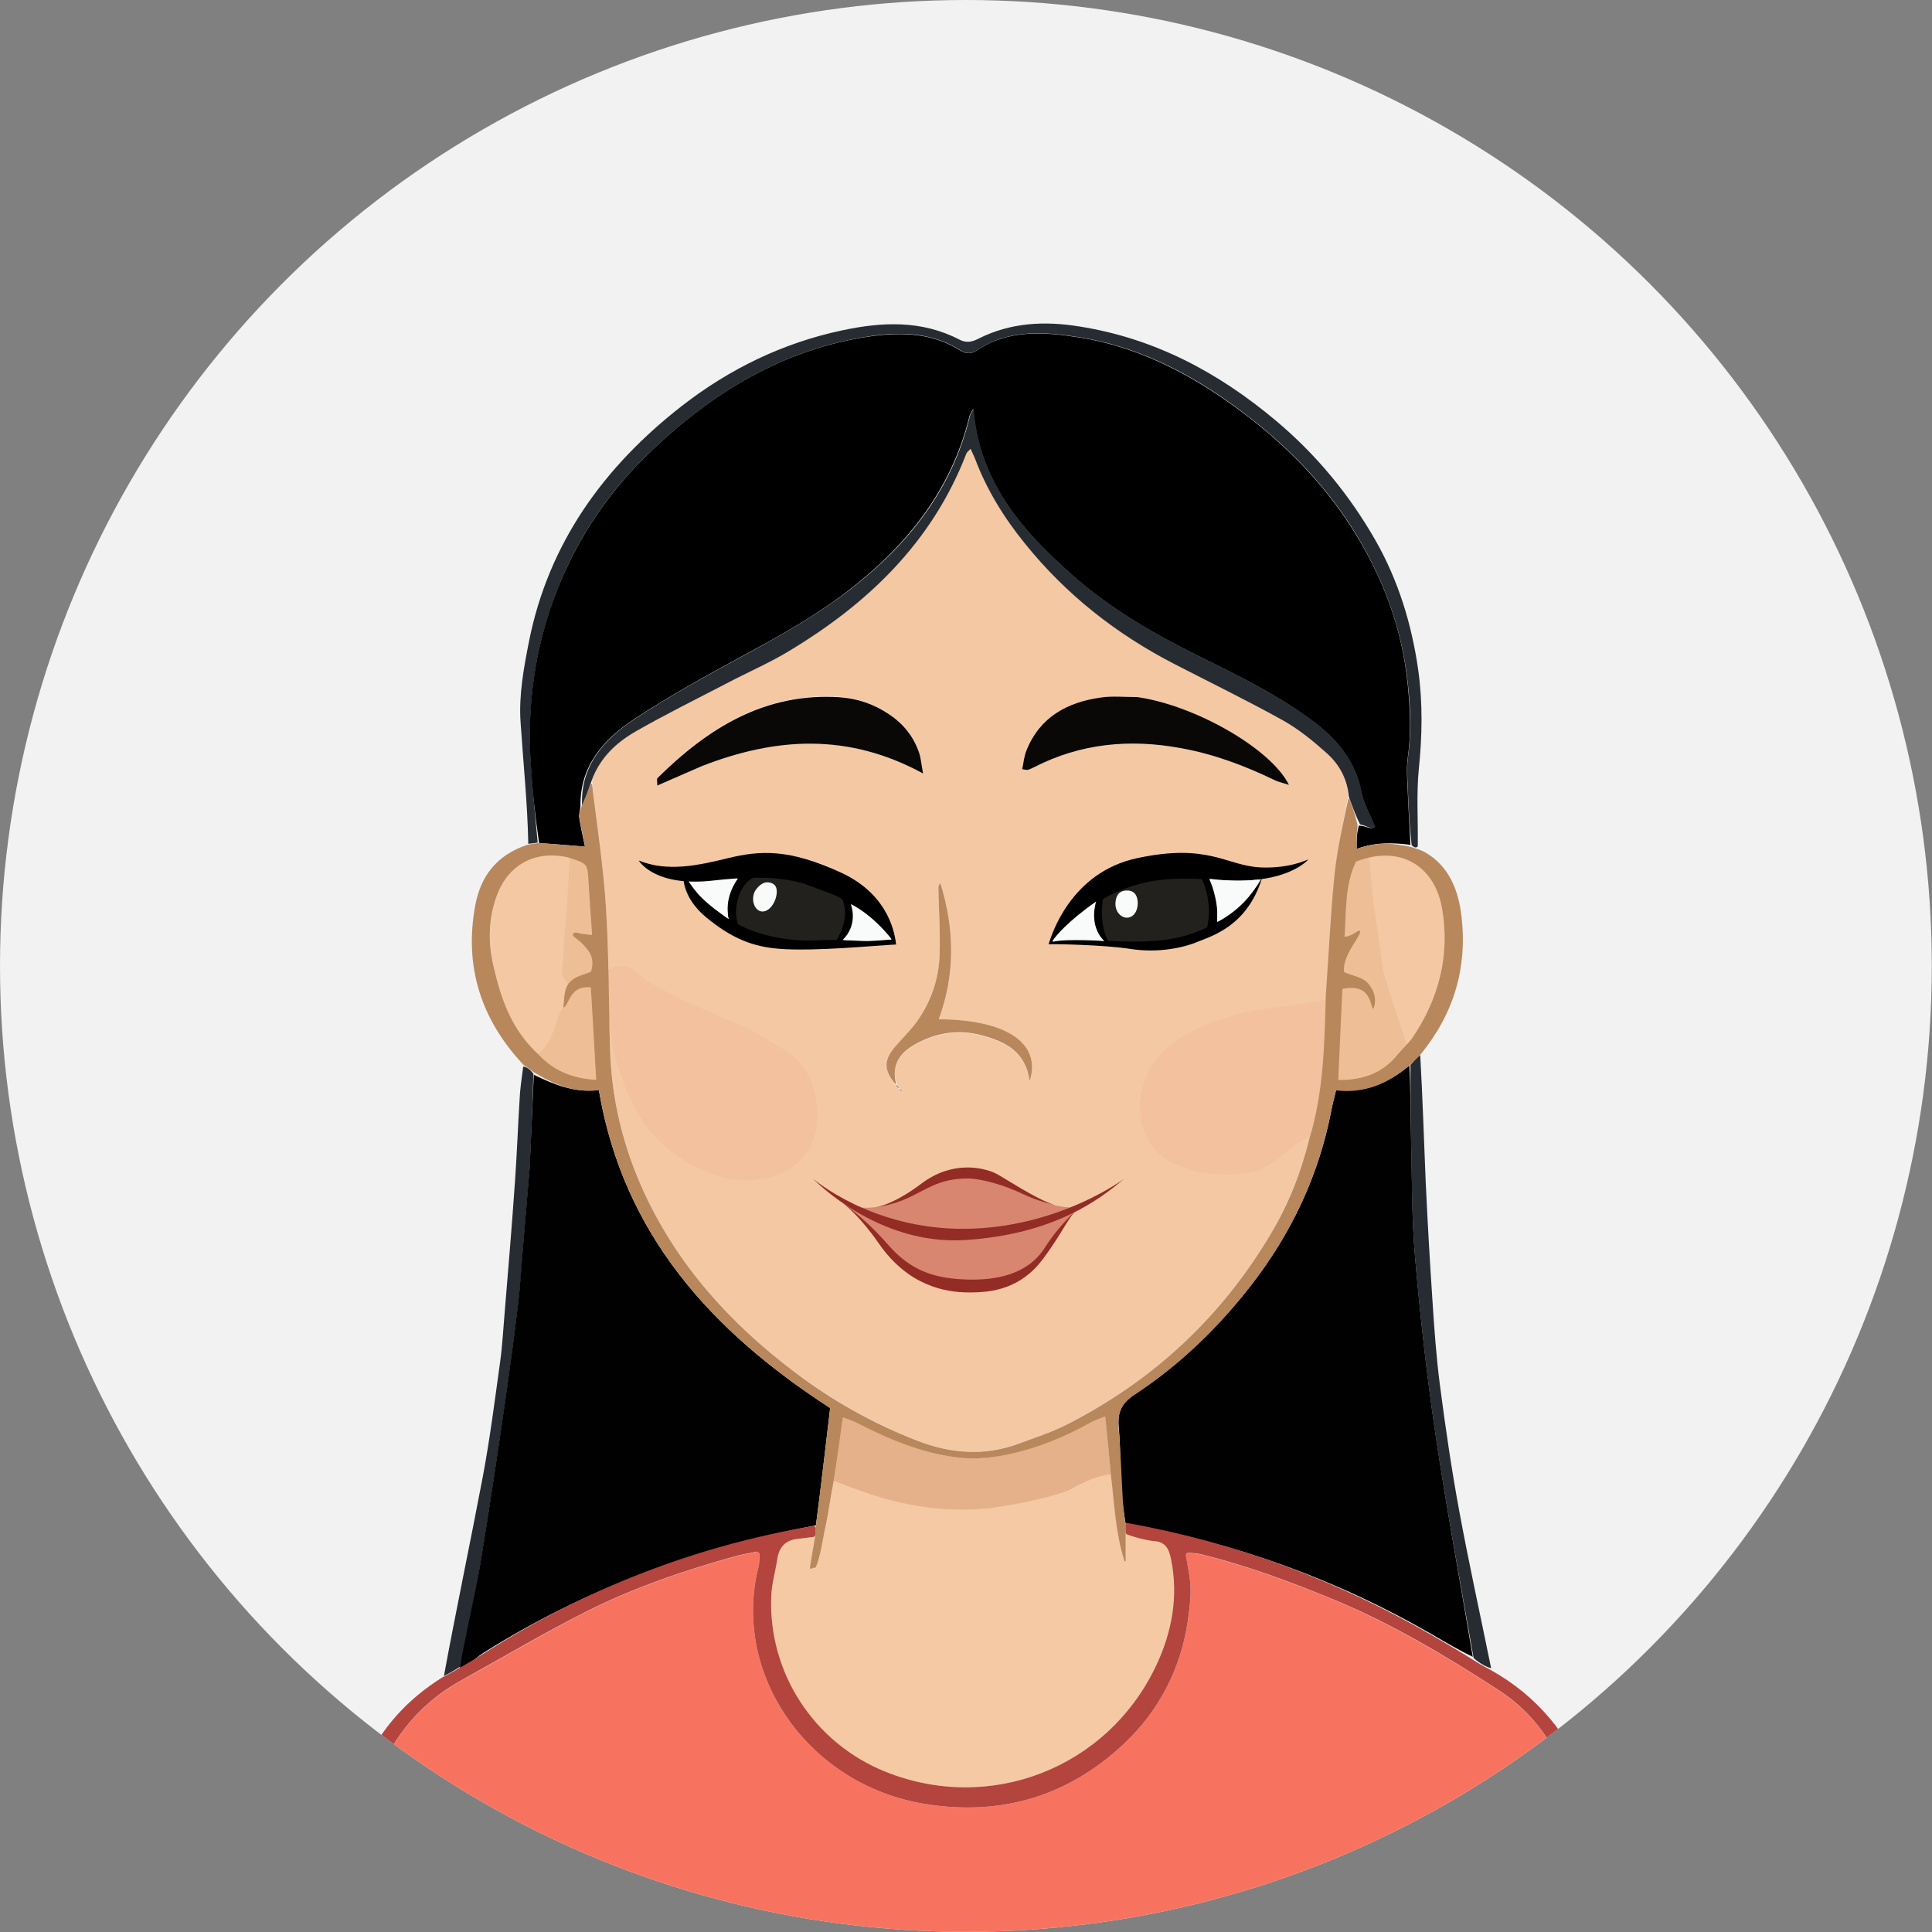 <?xml version="1.0" encoding="utf-8"?>
<!-- Generator: Adobe Illustrator 27.9.1, SVG Export Plug-In . SVG Version: 6.00 Build 0)  -->
<svg version="1.1" id="Layer_1" xmlns="http://www.w3.org/2000/svg" xmlns:xlink="http://www.w3.org/1999/xlink" x="0px" y="0px"
	 viewBox="0 0 947.9 947.9" style="enable-background:new 0 0 947.9 947.9;" xml:space="preserve">
<rect x="0" y="0" width="947.9" height="947.9" fill="#808080" stroke="none"/>
<style type="text/css">
	.st0{fill:#F2F2F2;enable-background:new    ;}
	.st1{clip-path:url(#SVGID_00000121245714670341907010000014296392016569586590_);}
	.st2{fill:#F4C8A3;}
	.st3{fill:#F3C19E;}
	.st4{fill:#EEBE97;}
	.st5{fill:#272C32;}
	.st6{fill:#010101;}
	.st7{fill:#E5B18A;}
	.st8{fill:#0A0806;}
	.st9{fill:#B8875C;}
	.st10{fill:#B3453E;}
	.st11{fill:#D88670;}
	.st12{fill:#922C25;}
	.st13{fill:#22211E;}
	.st14{fill:#F9FBFB;}
	.st15{fill:#F5C9A3;}
	.st16{fill:#F77360;}
</style>
<ellipse id="Ellipse_891_00000029727208391457277560000009775646904139025281_" class="st0" cx="473.9" cy="473.9" rx="473.9" ry="473.9"/>
<g>
	<g>
		<defs>
			<circle id="SVGID_1_" cx="473.9" cy="473.9" r="473.9"/>
		</defs>
		<clipPath id="SVGID_00000103243265705517025970000009528269718885694354_">
			<use xlink:href="#SVGID_1_"  style="overflow:visible;"/>
		</clipPath>
		<g style="clip-path:url(#SVGID_00000103243265705517025970000009528269718885694354_);">
			<path class="st2" d="M654.5,511.3c0.6-4.6,4.7-27.9,1.2-33c-1.2-8.6,0-22.1,0.9-29.8c1.8-15.5,4.8-26.6,8.9-27.5
				c24.6-8.6,38.4,3,42.1,24.6c4,23-1.5,44.4-14.6,63.7c-0.5,0.8-3,8.2-9.7,12.8c-10,6.8-25.5,11.4-26.7,10.7
				C651,529.9,654.5,511.3,654.5,511.3z"/>
			<path class="st3" d="M642.5,558.4c-2,1.1-3.7,3.2-5.2,4.1c-7.6,4.5-6,10.3-13.7,14.7c-2,1.2-14.2,2-16.3,1.8
				c-9.1-1-18.6-1.7-27.5-4.1c-16.1-4.4-23.9-23.5-19.6-40.6c3.2-12.7,10-24.7,22.7-29.3c10.4-3.7,20.5-8.3,30.9-11.7
				c5.9-1.9,12.5,0.7,18.6-0.5c5.5-1,13.1-4.6,19.3-5.9C651.9,509.8,649.5,535.3,642.5,558.4z"/>
			<polygon class="st4" points="663.4,419.8 656.7,443.5 656.7,474.9 654.5,511.3 653.2,531.4 664,532.1 682.8,522.7 690.9,515 
				678.9,477.8 673.7,441.6 671.7,419.8 			"/>
			<path class="st5" d="M695.6,415.3c-0.9,0.8-1.7,0.6-3-0.6c-1-9.4-1.5-17.7-1.8-26.1c-0.2-5.7-0.8-11.4,0-17
				c1.7-11.9,1.3-23.7,0-35.6c-2.9-28.3-12.6-53.8-27.8-77.6c-13.4-20.9-30.4-38.4-49.8-53.5c-24.8-19.3-52.1-34.4-83.4-39.4
				c-16.9-2.7-34.7-4.2-50.4,6.3c-2.9,1.9-5.4,1.9-8.3,0c-14.9-9.4-31.5-9.1-47.7-6.3c-42.5,7.2-77.2,29.5-107.3,59.1
				c-19.7,19.4-34.6,42.6-44.2,68.8c-9.5,25.9-13.1,52.6-11.5,80c0.8,13.4,2.2,26.7,3.4,40c-1.3,0.2-2.6,0.4-4.6,0.6
				c-0.4-20.1-2.5-39.9-3.8-59.8c-0.9-13.1,1.6-26.7,4.2-39.8c9.7-48.2,36.8-85.5,74.9-115.2c23.4-18.2,49.5-30.9,78.6-37.1
				c19.7-4.2,39-5.1,57.6,4.5c3.2,1.7,6,1.3,9.3-0.4c15.8-8,32.6-8.8,49.7-6c36.7,5.8,68.1,22.5,96.3,46.2
				c19.9,16.7,36.1,36.4,48.9,58.8c11.2,19.7,17.7,41,20.9,63.3c2.3,16.3,2,32.6,0.3,49C694.9,389.8,695.8,402.1,695.6,415.3z"/>
			<path class="st5" d="M692,522.5c1.4-1.6,2.8-3.2,4.8-4.9c1.2,20.7,1.8,41.5,2.7,62.4c0.9,19.3,2,38.6,3.3,58
				c0.9,14,1.9,27.9,3.7,41.8c2.7,20.7,5.7,41.3,9.5,61.8c4.7,25.5,10.3,50.8,15.6,76.9c-2.7-0.8-5.5-2.3-8.6-5
				c-6.6-37.6-13.4-73.9-18.8-110.3c-4.2-28.5-7.4-57.2-9.9-85.9c-1.7-19.5-1.6-39.3-2-58.9C692,546.4,692.1,534.4,692,522.5z"/>
			<path class="st5" d="M256.7,523.3c1.7,0.2,3.2,1.2,5,3.5c-0.4,15.9-1.1,30.5-1.7,45.1c0,0.9-0.2,1.8-0.2,2.7
				c-1.1,12.7-2.1,25.5-3.2,38.2c-0.7,8.9-1.2,17.8-2.3,26.7c-2,16.5-4.2,33.1-6.6,49.5c-3.8,26.2-7.7,52.4-12,78.5
				c-2.8,16.7-6.3,33.3-9.5,50c-2.6,1.6-5.2,3.2-8.4,4.8c6-32.6,12.9-65.2,19.1-97.9c3.5-18.7,5.9-37.6,8.5-56.4
				c1.1-7.9,1.5-16,2.2-24c1.8-21.6,3.6-43.2,5.1-64.8c0.9-13,1.4-26.1,2.2-39.2C255.1,534.7,255.9,529.4,256.7,523.3z"/>
			<path class="st6" d="M691.5,522.7c0.6,11.7,0.5,23.6,0.8,35.5c0.5,19.6,0.3,39.4,2,58.9c2.5,28.7,5.7,57.4,9.9,85.9
				c5.4,36.5,12.2,72.8,18.4,109.9c-6.7-3.2-13.3-7.1-20-11c-46.5-26.9-96.8-45.1-150.4-54.5c-0.6-4.3-1.1-7-1.5-10.6
				c-1.4-12.2-0.7-24.5-1.8-36.7c-0.7-7.4,1.5-11.8,7.9-16.1c22.1-14.6,41-32.8,57.2-53.7c19.7-25.4,33.1-53.8,39.2-85.5
				c0.6-3.2,1.5-6.3,2.4-10.2C669.2,536.4,680.8,531.7,691.5,522.7z"/>
			<path class="st2" d="M661.5,390.3c-2.3,12.8-5.3,25.6-6.6,38.5c-2,19.5-2.3,41.1-4.4,61.6c-6.3,2.1-26.4,3.6-36.3,5.6
				c-12.3,2.5-28.2,8.1-37.2,14.6c-8.2,5.9-13.9,13.1-16.6,23.5c-2.3,8.9-1.1,17.7,2.8,24.8c3.6,6.5,9.5,11.5,17.2,13.6
				c13.3,5.6,31.3,4.4,38.2,1.2c7.8-3.6,14.4-10.7,18.5-13.1c1.5-0.9,3.8-2.2,5.5-2.7c-3.9,16.3-10.5,32.7-19,47.2
				c-24.4,41.2-58.1,72.4-100.7,94c-7.4,3.8-15.4,6.4-23.3,9.2c-16.8,6.1-33.3,4.8-49.7-1.6c-21.6-8.4-41.5-19.6-60-33.6
				c-31.4-23.8-57.4-52.2-74-88.4c-10.2-22.2-15.9-45.6-16.6-70.1c-0.7-23.3-0.5-46.6-2-69.8c-1.3-20.2-4.4-40.3-6.8-61.8
				c4-11.9,12-19.2,21.4-24.6c14.5-8.3,29.5-15.7,44.3-23.4c10.1-5.2,20.5-9.7,30.2-15.6c39.1-23.4,70.8-53.7,87.6-97.2
				c0.3-0.8,1.1-1.3,2.1-2.4c0.9,1.9,1.6,3.4,2.2,4.9c5.7,15.2,14.2,28.9,24.4,41.5c20.2,25,44.9,44.5,73.4,59.2
				c17.8,9.2,35.8,17.9,53.2,27.6c7.7,4.3,14.8,10.1,21.4,16C656.9,374.7,660.9,381.8,661.5,390.3 M440.9,533.1
				c-0.5-0.3-1-0.7-1.3-2.5c-2.2-8.8,2.4-14.1,9.5-18.1c10.4-5.8,21.4-7.4,32.8-4.3c11.3,3.1,21.4,8,23.3,22.5
				c5.9-18.6-11.3-30.2-44.6-30.4c8.2-22.3,7.7-44.5,0.8-66.7c-0.8,0.7-1,1.5-1,2.2c0.2,11,1,22,0.6,33
				c-0.4,11.8-4.1,22.9-11.1,32.6c-3.1,4.3-7,8.1-10.5,12.1c-5.9,6.8-5.9,11.7,0.4,19.6c0.4,0.5,0.9,0.8,1.8,1.7
				c0.4,0.5,0.9,0.8,1.6,1.3l0.4,0c0,0-0.7-0.2-1-1.1C442.1,534.6,441.6,534.3,440.9,533.1 M345,375.6
				c35.7-13.9,71.2-16.1,107.9,3.7c-0.9-4.7-1.1-7.6-2-10.3c-2.6-7.9-7.7-14.1-14.6-18.7c-7.3-4.9-15.5-7.8-24.3-8.4
				c-36.7-2.4-64.6,15.1-89.4,39.6c-0.5,0.5-0.1,2-0.1,3.7C330.1,382,336.9,379.1,345,375.6 M557.2,341.9c-5.7,0.1-11.4-0.5-17,0.3
				c-16.6,2.4-30.1,9.5-36.7,26c-1.1,2.8-1.4,6-2.1,9.2c1.7,0.2,2.3,0.5,2.8,0.3c1.1-0.4,2.2-0.9,3.3-1.4
				c22.7-11.7,46.6-13.8,71.4-9.3c16.3,2.9,31.6,8.6,46.4,15.8c1.9,0.9,4,1.4,7,2.3C623.7,367.4,586.5,346.1,557.2,341.9
				 M414.2,458.8c4.2-0.6,19.6,6.1,23.4,2.6c-3-13.8-8.2-22.3-19.5-29.7c-18.1-12-37.8-15.3-59-10.1c-11.9,2.9-23.7,5.9-36.2,4.5
				c-0.2,0-0.4,0.8-1.1,2.1c4.7,1.6,9.4,0.5,14.5,2.3c1.2,10.3,7.9,16,16.1,21c6.3,3.8,13.1,8,20.1,10.3c11.3,3.7,16.9,3.2,28.6,2.2
				c6.2-0.5,6.1-1.6,13.9-1.7L414.2,458.8z M604.6,423.7c-5-1-9.9-2-14.9-3.1c-20.2-4.2-37,1.4-53.6,12.9
				c-10.7,7.4-15.8,28.5-13.6,28.3c13.4-1.2,26.7,0.9,40.1,1.5c4.1,0.2,8.4,0,12.5-0.8c19.9-4.1,34.8-9.5,42.3-30.9
				c4.1-2.4,8.3-1.9,14.4-5.8C612.8,428.6,614.6,425,604.6,423.7"/>
			<path d="M264.5,413.6c-2-13.4-3.4-26.7-4.2-40.1c-1.6-27.4,2-54.2,11.5-80c9.7-26.2,24.5-49.3,44.2-68.8
				c30-29.6,64.8-52,107.3-59.1c16.3-2.7,32.8-3.1,47.7,6.3c2.9,1.8,5.4,1.9,8.3,0c15.7-10.5,33.5-9,50.4-6.3
				c31.3,5,58.6,20.2,83.4,39.4c19.4,15.1,36.4,32.6,49.8,53.5c15.3,23.8,25,49.3,27.8,77.6c1.2,12,1.7,23.7,0,35.6
				c-0.8,5.5-0.2,11.3,0,17c0.3,8.3,0.9,16.6,1.3,25.8c-8.6-1.1-17.1-1.4-26.4,2c0-4.2,0-7.6,1.1-11.4c3.5-0.1,5.8,2.3,7.8,0.5
				c-2.4-6-5.5-11.3-6.6-16.9c-2.9-14.7-11.3-25.3-22.8-34.1c-17.5-13.3-37.1-22.8-56.6-32.5c-22.3-11-43.8-23.4-62.4-39.9
				c-24.6-21.7-45.8-45.8-48.6-81.6c-0.8,1.5-1.5,2.4-1.8,3.4c-8.8,36.2-30.5,63.4-59.4,85.7c-15.7,12.1-32.7,21.7-50.1,31.1
				c-18.6,10.1-37.2,20.3-54.9,31.9c-15,9.9-26.9,23-26.5,43c-0.2,1.9-0.9,3.8-0.6,5.6c0.7,4.6,1.8,9.1,2.8,14.1
				C279.2,414.7,272.3,414.2,264.5,413.6z"/>
			<path class="st5" d="M285.6,395.4c-1-19.7,10.9-32.8,25.9-42.7c17.6-11.6,36.3-21.8,54.9-31.9c17.3-9.4,34.4-19.1,50.1-31.1
				c29-22.3,50.7-49.4,59.4-85.7c0.3-1,1-1.9,1.8-3.4c2.8,35.8,24,59.9,48.6,81.6c18.6,16.5,40.1,28.8,62.4,39.9
				c19.5,9.7,39.1,19.2,56.6,32.5c11.5,8.7,20,19.3,22.8,34.1c1.1,5.6,4.2,10.9,6.6,16.9c-2.1,1.7-4.4-0.7-7.4-1.1
				c-2.2-4.4-3.7-8.6-5.5-13.5c-0.8-9.1-4.9-16.2-11-21.6c-6.6-5.9-13.7-11.7-21.4-16c-17.5-9.7-35.5-18.5-53.2-27.6
				c-28.5-14.7-53.2-34.1-73.4-59.2c-10.2-12.6-18.7-26.3-24.4-41.5c-0.6-1.6-1.4-3-2.2-4.9c-1,1.1-1.8,1.6-2.1,2.4
				c-16.8,43.6-48.5,73.8-87.6,97.2c-9.7,5.8-20.2,10.3-30.2,15.6c-14.8,7.7-29.8,15.1-44.3,23.4c-9.4,5.4-17.4,12.6-21.6,23.9
				C288.9,387.1,287.5,391.1,285.6,395.4z"/>
			<path class="st7" d="M545,723.3c-6.6,1.6-12.7,3.4-18.5,6.9c-5,3-11,5.4-16.7,5.8c-8.3,0.6-16.5,5.1-24.6,6.3
				c-18.3,2.7-38.3,4.7-55.8-3.6c-6.6-3.1-13.3-6.6-21-8.9c0.8-10.6,3.5-23.2,5.1-34.5c2.8,0.7,4.5,1.5,6.3,2.4
				c16.5,8.5,33.5,15.8,52.1,17.5c6.9,0.7,14.2,0,21.1-1.4c14.6-3,28.5-8.5,41.6-15.7c2-1.1,4.2-1.9,7.7-3.4
				C543.3,704.6,544.2,713.6,545,723.3z"/>
			<path class="st2" d="M260,517.8c-12.7-11.3-14.3-28-17.9-43.9c-2.5-11.2-2.4-22.4,1.3-33.5c5.3-15.8,19.1-24.6,36.2-20.1
				c12.9-0.5,13.5,16.1,12.9,24.1c-0.6,7.6,3.9,21.2,3.7,28.8c-0.1,4.3-4.9,26.8-1.3,30.5c-0.7,4.2,2.9,22.2,1.3,27.5
				C293.7,539.8,260.7,527.8,260,517.8z"/>
			<path class="st4" d="M263.3,517.3c7.6-4.4,8.4-13.6,11.8-21.1c1.6-2.8,2.7-5.3,4-7.6c1.9-3.3,5.5-4.7,10.8-4.3
				c0.8,14.8,1.7,29.6,2.6,45.4C280.5,529.2,271,525.7,263.3,517.3z"/>
			<path class="st4" d="M279.1,482.8c-5.3-3.9-2.8-9.3-2.7-13.5c0.2-7.6,1-15.2,1.6-22.8c0.6-8,1-17.4,1.6-26.2
				c8.4,1.8,8.7,3.5,9.2,11.4c0.5,8.8,1.2,17.7,1.8,27.1c-2.5-0.3-4.2-0.1-6.5-0.4c8.2,7.8,8.1,11,5.9,18.4
				C286.5,478.3,279.1,482.8,279.1,482.8z"/>
			<path class="st3" d="M368.4,505.3c6.5,3.8,12.4,7.2,18.2,10.9c14.5,9.5,18,33.4,10.7,46.8c-5,9.1-14.5,14.6-25,15.4
				c-20.2,4.4-41.7-12-46.4-16.2c-12-10.7-18.1-24.4-22.9-39.5c-3.8-12-4.7-23.8-4.5-36.1c0.1-3.8-3.4-8.8,0-11
				c3.2-2.1,8.4-2.9,14,1.5C323,487.4,361.8,501.8,368.4,505.3z"/>
			<path class="st8" d="M344.3,375.9c-7.4,3.2-14.2,6.2-21.8,9.5c0-1.8-0.4-3.2,0.1-3.7c24.8-24.5,52.7-42,89.4-39.6
				c8.8,0.6,16.9,3.4,24.3,8.4c6.9,4.6,11.9,10.8,14.6,18.7c0.9,2.6,1.1,5.5,2,10.3C416.2,359.5,380.7,361.7,344.3,375.9z"/>
			<path class="st8" d="M558,342c28.5,4.1,65.7,25.4,74.4,43.1c-3-1-5.1-1.4-7-2.3c-14.8-7.2-30.1-12.9-46.4-15.8
				c-24.8-4.5-48.7-2.3-71.4,9.3c-1.1,0.5-2.1,1.1-3.3,1.4c-0.5,0.2-1.1-0.1-2.8-0.3c0.7-3.1,0.9-6.3,2.1-9.2
				c6.6-16.5,20.1-23.7,36.7-26C545.8,341.4,551.6,342,558,342z"/>
			<path class="st9" d="M439.4,532.1c-5.9-7.1-5.9-12,0-18.8c3.5-4,7.4-7.8,10.5-12.1c6.9-9.7,10.7-20.7,11.1-32.6
				c0.4-11-0.4-22-0.6-33c0-0.7,0.2-1.5,1-2.2c6.9,22.2,7.4,44.4-0.8,66.7c33.3,0.2,50.5,11.8,44.6,30.4
				c-1.9-14.5-11.9-19.4-23.3-22.5c-11.4-3.1-22.4-1.5-32.8,4.3c-7.1,4-11.7,9.3-9.6,18.9C439.4,532.1,439.4,532.1,439.4,532.1z"/>
			<path class="st10" d="M511.7,589c-0.8,0.2-2.1-0.1-3.8-0.9C508.7,587.9,510,588.2,511.7,589z"/>
			<path class="st9" d="M442.9,535.8l0.7,0.2c0,0-0.4,0-0.5-0.1S442.9,535.8,442.9,535.8z"/>
			<path class="st9" d="M441.1,534c0.5,0.3,1,0.6,1.6,1.4c0.1,0.4,0.2,0.4,0.2,0.3c-0.6-0.2-1.1-0.5-1.6-1.4
				C441.2,533.9,441.1,534,441.1,534z"/>
			<path class="st9" d="M439.4,532.1c0.5,0.3,1,0.6,1.6,1.4c0.1,0.4,0.2,0.4,0.2,0.4c-0.6-0.1-1.1-0.4-1.6-1.3
				C439.4,532.1,439.4,532.1,439.4,532.1z"/>
			<g>
				<path class="st11" d="M415,591.5c0,0,18.1,5,34.2-6.7c15.7-11.3,19.5-8.9,25.3-9.2c5.7-0.3,15,1.7,23.6,7
					c8.6,5.3,18.6,10.5,31.2,9.8c0,0-6.5,6.7-12.2,15.1c-4,5.9-6,12.3-13.4,17.8c-8.5,6.3-23.6,7.1-28.1,7
					c-6.2-0.2-24.1,1.4-35.7-13C435,613.4,420.5,595.3,415,591.5z"/>
				<path class="st12" d="M398.9,578.3c0,0,31.3,32.9,74.7,30.1c43.5-2.8,65.9-19.9,78-30.1c0,0-32.2,24.2-78.1,24.6
					S398.9,578.3,398.9,578.3z"/>
				<path class="st12" d="M428.5,592.5c0,0,8.5-0.4,23.6-11.8s30.3-8,36.6-4.9c4.3,2.2,20,12.8,28.8,15.4c0,0-7.3-1.4-16.1-5.6
					c-8.8-4.2-19.9-7.4-26.8-7.4C454.1,578.3,451,589.7,428.5,592.5z"/>
				<path class="st12" d="M411.6,588.9c0,0,8.2,4.8,19.8,21.5c14.4,20.6,32.6,23.7,43.9,23.7c11.4,0.1,25.4-1.7,36.4-16.4
					c11-14.7,13-22.6,19.8-27c0,0-10.5,8.3-18.9,21.5s-23.9,15.9-37.4,15.6c-15.8-0.4-27.8-3.7-39.5-17.1
					C423.7,596.8,411.6,588.9,411.6,588.9z"/>
			</g>
			<g>
				<path d="M538.4,438c0,0-4.3,9.8-1.1,17.3c3.2,7.5,5.2,6.6,8,8.1c2.9,1.5,28.4,0,28.4,0l23.3-8.3c0,0,2.3-16.4-4.8-25.4h-18.9
					h-16.5L538.4,438z"/>
				<path class="st13" d="M541.4,439.7c0,0-2.9,13.8,2.9,23.2l25.7,2.2l21-5.8c0,0,5.8-13.6-1.7-28.7l-16.5-3.4l-20.5,6.8
					L541.4,439.7z"/>
				<path class="st14" d="M547.3,442.7c0.2-2,0.8-5.7,5.5-5.8c3.3-0.1,4.9,1.9,5.3,4.7c0.6,3.8-1,8-4.5,8.6
					C550.1,450.7,546.9,447.2,547.3,442.7z"/>
				<path d="M514.6,463.3c-0.1,0.1-0.2,0-0.1-0.1c1.1-3.4,10.3-35.2,43.6-42.2c35.3-7.5,43.5,3.9,60.7,4.6c13.8,0.5,21.8-3.5,23-3.9
					c0,0,0.1,0,0,0.1c-1.1,1.2-11,11.2-37.8,10.2c-19.8-0.7-37.9-3.7-59.6,7.3C535,444.2,525.9,452.5,514.6,463.3z"/>
				<path d="M619.3,430.5c0,0-9.5,19.1-35.2,27.8c-13.3,4.5-28.3,3.8-41.5,3.3c-11.3-0.4-19.6-2.4-26.4-0.1
					c-0.6,0.2-1.1,1.4-1.6,1.7c0,0,0,0.1,0,0.1c1.9-0.2,26.8,0.2,40.2,2.3c12.9,2,25.2-0.4,32.5-3.4S612,454.4,619.3,430.5z"/>
				<path class="st14" d="M537.8,442.3c0,0-4,11.6,4,19.4c0,0-18.1-1.2-25,0.3c-0.3,0.1-0.5-0.3-0.3-0.5
					C518,459.2,523.8,452.1,537.8,442.3z"/>
				<path class="st14" d="M593.5,431.7c1.1,2.5,4.5,11.4,3.6,20c0,0.3,0.3,0.6,0.6,0.4c3-1.5,14.2-8,20.1-19.9
					c0.2-0.3-0.1-0.7-0.4-0.6c-2.9,0.3-13,1.2-23.5-0.4C593.6,431.1,593.4,431.4,593.5,431.7z"/>
			</g>
			<g>
				<path d="M363.7,428.9c0,0-10,7.3-5.8,24.9l17,7.8l21.5,1.9l16.2-0.7c0,0,9.2-7.5,5.3-19.8L405.4,432l-14.3-3.1l-13.8-1.1
					L363.7,428.9z"/>
				<path class="st13" d="M370.3,430.4c0,0-6.1,1.6-8.5,11.6c-2.5,10.1,2.7,16,2.7,16l23.3,5.8l22.2-1.9c0,0,8-11.2,2.9-21.5
					l-25.8-9.6L370.3,430.4z"/>
				<path class="st14" d="M370.4,437.2c0,0,2.8-4.7,6.5-4.3c3.7,0.4,4.7,2.8,4,6.6s-3.7,8-7.1,7.7
					C370.3,446.9,368.2,441.7,370.4,437.2z"/>
				<path class="st14" d="M337.3,431.6c0,0,19.4,0.2,24.8-0.6c0,0-7.3,9.1-4.5,20.3C357.6,451.3,340.3,440.7,337.3,431.6z"/>
				<path d="M439.2,463.2c0.1,0.1,0.5,0,0.4-0.1c-0.4-3.1-2.4-23.4-26.4-34.7c-26-12.2-40.6-11.1-55.8-7.4c-15.2,3.7-30,6.9-44,1.2
					c0,0,7.5,13.2,36.7,9.8c28-3.2,38.9,0.1,44.7,1.6C411.2,437.9,425.9,447.5,439.2,463.2z"/>
				<path d="M335.3,428.9c0,0-1.4,10.8,11.2,21.2s23,14.4,35.7,15.4c17.5,1.4,46.9-1.6,57.4-2.1c0.1,0,0.1-0.3,0-0.3
					c-0.3,0-0.7-1.7-1.2-1.9c-3.4-0.8-8.9,0.6-15.1,0.3c-7.4-0.3-15.6-0.5-22.1-0.1c-11.2,0.7-31.3-1.4-46.1-12.1
					C341.6,439.6,340.9,436.5,335.3,428.9z"/>
				<path class="st14" d="M417.5,443.8c0.6,1.6,3.1,10.2-3.9,17.2c-0.1,0.1,0,0.2,0.1,0.2c1.5,0.1,8.4,0.5,11.8,0.5
					c3.2,0,9.9-0.6,11.6-0.7c0.2,0,0.3-0.2,0.2-0.4c-1.5-1.9-9-11.4-19.6-16.9C417.5,443.7,417.4,443.7,417.5,443.8z"/>
			</g>
			<path class="st6" d="M225.5,819.3c2.6-16.5,7.3-35,10.1-51.8c4.3-26.1,8.2-52.3,12-78.5c2.4-16.5,4.6-33,6.6-49.5
				c1.1-8.9,1.5-17.8,2.3-26.7c1.1-12.7,2.1-25.5,3.2-38.2c0.1-0.9,0.2-1.8,0.2-2.7c0.7-14.6,1.3-29.2,2-44.6
				c9.7,4.7,19.7,9,31.9,7.5c12,70.9,55.4,118.4,113.5,156c-2.2,18.4-4.4,38.3-7,57.6c-58.8,11-113,31-163.2,62.6
				C233.9,813.1,229.4,817.1,225.5,819.3z"/>
			<path class="st15" d="M545,723.3c1.8,13.5,2.3,27.9,6.4,41.4c0.2,0.5,0.9,0.4,0.9-0.1c0-3.8,0-8.2,0-12.1c4.3,0.3,8,1.3,13.4,2.5
				c6.2,1.4,7.8,4.6,8.8,9.8c3.8,18.6,0.5,36.2-7.6,53.1c-24,49.8-81.3,72-132.6,51.3c-34.9-14.1-57.4-48.3-55.9-86
				c0.2-6.2,2.1-12.3,3-18.5c0.9-6.3,4.6-9.3,10.8-9.8c2.1-0.2,4.9-0.6,7.7-0.9c0.2,4.3-1.2,8.6-1.8,13c-0.1,0.9,0.3,1.2,0.6,1.3
				c0.4,0.1,0.9,0.1,1.4-0.6c0.5-0.9,1.5-4.5,2.1-7.1c0.8-3.8,1.9-7.9,2.7-11.6c1.6-6.6,2.4-13.4,4-22.3c8,1.7,35.7,17.3,76.5,13.3
				c8.1-1.2,29.8-4.5,41.1-9.8C532.4,726.7,538.5,724.1,545,723.3z"/>
			<path class="st16" d="M225.2,1180.5c-30.2-8-60.2-20.4-86.8-36.9c-17.9-11.1-33.5-24.9-45.5-42.5c-4.5-6.6-5.3-11.8-0.7-19.4
				c30-49.8,54.4-102.2,74.2-156.9c5.5-15.2,10.7-30.4,15.9-45.7c8-23.5,21.8-42.3,43.9-54.5c20.4-11.2,40.4-23.1,61.2-33.7
				c23.5-11.9,48.4-20.3,73.8-27.4c3.3-0.9,6.8-1.4,11.4-2.4c-0.2,3.4,0,5.7-0.5,7.8c-13.2,52.8,24.6,107.3,82.5,116.3
				c37.1,5.8,69.5-4.1,96.6-29.4c17.1-16,27.9-36.4,31.5-60c0.9-5.6,1.6-11.3,1.4-16.9c-0.1-5.3-1.5-10.6-2.6-17.2
				c3.1,0.4,5.5,0.4,7.9,1c22.4,5.5,43.9,13.5,65.2,22.3c28.5,11.9,54.9,27.7,80.8,44.4c18,11.6,28.9,28.8,36.1,48.8
				c11.5,32,23,64.1,35.7,95.7c13.4,33.3,29.9,65.1,47.7,96.2c2.8,4.9,5.5,9.9,8.6,14.7c3,4.6,2.6,8.4-0.3,13.1
				c-11.6,18.2-27,32.6-45.1,44.1c-22.6,14.3-47.1,26.1-73.7,32.5c-1-6.6-5.7-11.5-7.2-16.5c-2.7-8.7-5-17.3-8.9-25.6
				c-3.7-8-5.1-17-7.8-25.5c-0.6-1.8-3.7-4.8-5-6.4c1.5-10.9,5.1-20.1,5.5-31c0.7-19.3,0.7-38.7,0.1-58
				c-0.6-19.5-5.1-38.4-11.2-56.9c-1.6-4.9-3.1-10.2-9.9-13.7c0.2,3.4,0,5.6,0.4,7.7c2.9,14.3,6.4,28.5,8.6,43
				c2.9,19.2,3.4,38.5,1.6,58c-3.4,37.1-14.3,72.5-23.7,108.3c-6.9,26.6-12.2,53.5-14.7,80.9c-0.7,7.7-1.4,15.4-1.8,23.2
				c-1.6,32.7,6,64,15.5,94.9c11,36,25.7,70.7,41.4,104.9c2.1,4.6,4.2,9.2,6.2,13.9c2.6,6.1,2.6,7.6-3.5,10.9
				c-11.3,6.1-22.6,12.3-34.4,17.2c-44.5,18.8-90.8,31.3-138.3,39.4c-36.7,6.3-73.7,7.3-110.7,5.4c-40.3-2.1-79.9-9.7-118.7-20.9
				c-31.9-9.2-63.4-19.4-92.9-35c-3.7-2-7.3-4-10.9-6.2c-6.6-4.1-6.7-4.5-3.6-11.3c4.3-9.5,8.9-18.9,13.2-28.5
				c17-38.6,33.2-77.5,42.4-118.7c3.9-17.4,6.5-35.2,8.2-53c1-10.3-0.3-20.9-1.5-31.2c-3.4-30.9-8.9-61.3-16.9-91.4
				c-6.9-26.2-13.6-52.6-19.1-79.1c-5.5-26.1-6.4-52.6-1.8-79.1c2.5-14.4,5.4-28.7,8-43.1c0.6-3.3-0.9-2.4-0.4-7.8
				c-5.5,4.1-5.8,3.7-7.1,7.8c-6.9,21-12.1,42.4-12.8,64.7c-0.4,12.2-0.3,24.5-1.4,37.8c-2,6.4-5.1,11.5-5.4,16.9
				c-1,20.5-1.6,41.1-1.9,61.6c-0.1,9.5,1.1,19,1.6,28.5C226.2,1166.7,229.8,1174.6,225.2,1180.5z"/>
			<path class="st10" d="M740.7,1490.1c-3.7,2.1-7,3.7-11.3,6c-9.3,4.8-17.3,9.4-25.8,13.2c-64.8,29.4-133.5,41.7-204,44.7
				c-40.3,1.7-80.5-0.9-120.3-7.3c-40.2-6.4-79.5-16.2-116.9-32.5c-14.7-6.4-28.9-14.1-43.3-21.2c0,0-0.1,0-0.1-0.1
				c-2.5-1.6-5-3.3-8-4.9c-0.1,0-0.2-0.1-0.2-0.2c-3.6-3.2-2.4-6.4-0.7-9.8c15.5-31.6,29.2-64,41-97.2c9.5-26.7,16.9-54,21.2-82.1
				c3.3-21.5,1.5-42.8-2-64c-2-11.8-4.2-23.4-6.5-36.6c-1.5-7.5-1.5-7.5-9.8-7.7c0,0-0.1,0-0.1,0c-11.1-1.3-21.4-2.2-31.6-3.9
				c-35.8-5.9-68.8-18.4-97.2-41.6c-3.2-2.6-6.6-5-10.3-7.9c-2.9-2.3-5.5-4.3-8.2-6.2c-0.1-0.1-0.2-0.1-0.2-0.2
				c-5.1-6.8-10.3-13.6-15.3-20.5c-2.6-3.6-4.8-7.6-7.6-11.1c-4-5.1-3.8-9.7-0.7-15.4c30.3-56.2,56.2-114.4,78.6-174.1
				c5.4-14.5,11.1-28.9,17.3-43.1c8-18.1,20.8-32.5,38.6-43.6c0,0,0.1,0,0.1,0c3.7-1.9,6.3-3.5,9.5-5.3c3.9-2.2,7.2-4.2,10.5-6.3
				C287,779.7,341,758.5,399,748.7c0.7-0.1,1.4,0.5,1.3,1.2c-0.1,1.1-0.2,1.9-0.3,3.2c0,0.5-0.5,1-1,1c-2.5,0.3-4.9,0.6-6.8,0.8
				c-6.2,0.5-9.8,3.5-10.8,9.8c-0.9,6.2-2.8,12.3-3,18.5c-1.5,37.6,21,71.9,55.9,86c51.3,20.7,108.6-1.5,132.6-51.3
				c8.1-16.9,11.4-34.5,7.6-53.1c-1-4.9-2.7-8.3-8.2-8.7c-1-0.1-2-0.2-3-0.4c-3.5-0.7-6.9-1.6-10.4-2.9c-0.4-0.2-0.7-0.6-0.7-1
				c0-1.2,0-2.1-0.1-3.3c-0.1-0.7,0.6-1.3,1.3-1.2c53,9.5,103,28.3,149,54.9c6.7,3.9,13.4,7.8,20.4,12.2c3.1,2,5.8,3.5,8.5,4.9
				c23.1,12.9,38.7,32,48.1,56.6c19.6,51.5,39.9,102.7,63.7,152.4c8.6,18,17.6,35.8,27.2,53.3c3.9,7.2,4.5,12.8-0.8,19.4
				c-7.4,9.2-14.2,18.9-22,29.2c0,0.1-0.1,0.1-0.2,0.2c-3.2,2.8-5.8,5-8.9,7.4c-12.9,10.1-25.3,19.8-39.4,27.1
				c-31.2,16.3-64.9,22.8-100.2,25.6c-0.1,0-0.1,0-0.2,0c-6.3-0.6-7.9,3-8.2,7.7c0,0,0,0.1,0,0.1c-2,12.3-3.6,24.8-6,37
				c-7.1,36-2.8,71.2,6.8,106.1c11.9,43.3,28.8,84.7,47.8,125.3c1.8,3.8,3.5,7.6,5.2,11.4C747.2,1484.3,747.1,1484.6,740.7,1490.1
				 M716.1,1103.3c-8.1,24-20.2,70.3-21,80.9c-0.1,0.7,0.6,1.3,1.3,1.2c6.3-0.8,12.6-1.3,18.7-2.8c9.8-2.3,19.3-5.5,30.4-8.5
				c25.8-7.1,50.1-17.9,72.6-32.2c18.1-11.5,33.4-25.9,45.1-44.1c3-4.7,3.3-8.5,0.3-13.1c-3.1-4.7-5.8-9.7-8.6-14.7
				c-17.8-31.1-34.4-63-47.7-96.2c-12.7-31.6-24.2-63.6-35.7-95.7c-7.2-20-18.1-37.2-36.1-48.8c-25.8-16.7-52.2-32.5-80.8-44.4
				c-21.3-8.8-42.8-16.8-65.2-22.3c-2-0.5-4-0.6-6.4-0.8c-0.7-0.1-1.4,0.6-1.2,1.3c1,6,2.2,10.9,2.3,15.8c0.2,5.6-0.6,11.3-1.4,16.9
				c-3.6,23.6-14.4,44-31.5,60c-27.1,25.3-59.5,35.2-96.6,29.4c-57.9-9-95.7-63.5-82.5-116.3c0.5-1.8,0.4-3.7,0.5-6.4
				c0-0.7-0.6-1.3-1.4-1.2c-3.9,0.8-7,1.3-10,2.1c-25.4,7.1-50.3,15.5-73.8,27.4c-20.7,10.5-40.8,22.4-61.2,33.7
				c-22.1,12.2-35.9,31-43.9,54.5c-5.2,15.3-10.4,30.5-15.9,45.7c-19.8,54.6-44.2,107.1-74.2,156.9c-4.6,7.6-3.8,12.8,0.7,19.4
				c12,17.6,27.6,31.4,45.5,42.5c26.6,16.5,55.6,27.6,87.1,36c10.7,3.2,21.6,4.8,32.8,6.1c1.6,0.2,2.9-1.3,2.4-2.9c0,0,0,0,0,0
				c-3.5-12.7-7.4-25.2-10.6-37.9c-5.4-21.1-10.6-42.2-15.3-63.5c-2-8.9-2.3-18.2-3.4-29c0-0.1,0-0.1,0-0.2
				c0.5-12.2,1.2-24.4,1.6-36.5c0.7-22.3,5.9-43.7,12.8-64.7c1.2-3.5,2.7-6.9,6.6-10.4c0.8-0.7,2-0.1,1.9,1c-0.4,3.9-0.5,6.7-1,9.4
				c-2.6,14.4-5.5,28.7-8,43.1c-4.7,26.5-3.7,53,1.8,79.1c5.6,26.6,12.2,52.9,19.1,79.1c7.9,30.1,13.4,60.5,16.9,91.4
				c1.2,10.3,2.5,20.9,1.5,31.2c-1.7,17.8-4.3,35.6-8.2,53c-9.2,41.3-25.4,80.2-42.4,118.7c-4.2,9.6-8.8,18.9-13.2,28.5
				c-3.1,6.8-3,7.2,3.6,11.3c3.6,2.2,7.2,4.3,10.9,6.2c29.5,15.6,61,25.8,92.9,35c38.8,11.2,78.4,18.8,118.7,20.9
				c37,1.9,74,0.8,110.7-5.4c47.5-8.1,93.9-20.6,138.3-39.4c11.8-5,23.1-11.1,34.4-17.2c6-3.3,6.1-4.7,3.5-10.9
				c-2-4.7-4.1-9.3-6.2-13.9c-15.8-34.2-30.4-68.8-41.4-104.9c-9.4-30.9-17.1-62.2-15.5-94.9c0.4-7.7,1.1-15.5,1.8-23.2
				c2.5-27.4,7.8-54.3,14.7-80.9c9.3-35.8,20.2-71.1,23.7-108.3c1.8-19.5,1.3-38.8-1.6-58c-2.2-14.4-5.8-28.6-8.6-43
				c-0.3-1.6-0.3-3.3-0.3-5.6c0-0.9,1-1.5,1.8-1c5.2,3.5,6.6,8.2,8,12.6c6.1,18.5,10.6,37.4,11.2,56.9c0.6,19.3,0.6,38.7-0.1,58
				c-0.4,10.9-2.8,21.8-5,33.7C716.1,1103.2,716.1,1103.3,716.1,1103.3z"/>
			<path class="st9" d="M399.9,754c0.1-1.6,0.2-3.9,0.6-6.8c2.5-19.9,4.6-37.8,6.8-56.1c0-0.1,0-0.2-0.1-0.3
				c-57.9-37.6-101.3-85-113.3-155.7c0-0.2-0.2-0.3-0.3-0.2c-12.1,1.4-22-2.9-31.8-8.9c0,0,0,0,0,0c-1.8-1.4-3.3-2.4-4.8-3.4
				c0,0,0,0-0.1-0.1c-20.9-22.2-29.3-48.3-23.7-78.4c2.6-14,10.3-24.5,25.5-29.6c0,0,0,0,0,0c2.4-0.5,3.7-0.7,5.8-0.9c0,0,0,0,0,0
				c7.6,0.6,14.4,1.1,22.2,1.7c0.2,0,0.4-0.2,0.3-0.4c-1-4.8-2-9.2-2.7-13.7c-0.3-1.8,0.4-3.7,1.2-5.9c0,0,0,0,0,0
				c1.7-3.9,3-7.5,4.4-10.6c0.1-0.3,0.5-0.2,0.6,0.1c2.5,20.5,5.5,40.2,6.8,60.1c1.5,23.2,1.3,46.5,2,69.8
				c0.7,24.5,6.4,47.9,16.6,70.1c16.6,36.1,42.5,64.6,74,88.4c18.4,14,38.4,25.2,60,33.6c16.5,6.4,33,7.7,49.7,1.6
				c7.8-2.9,15.9-5.5,23.3-9.2c42.6-21.6,76.3-52.8,100.7-94c8.6-14.5,14.7-29.8,18.9-46.8c7-23,7.3-46.2,8-70.2
				c1.5-20.4,2.3-40,4.3-59.4c1.3-12.5,4.2-24.9,6.7-36.8c0.1-0.3,0.5-0.3,0.6,0c1.6,4.4,3,8.4,4,12.9c0,0,0,0.1,0,0.1
				c-0.5,3.8-0.5,7.1-0.5,11.1c0,0.2,0.2,0.4,0.4,0.3c9.1-3.3,17.5-2.9,26.5-0.8c0,0,0,0,0,0c1.3,0.4,5.3,1.7,6.4,2.4
				c12,6.7,16.7,18.7,18.2,31.8c2.8,24.7-3.5,47.1-20,67.4c0,0,0,0,0,0c-2.3,2.2-3.7,3.8-5.7,5.7c-10.6,8.9-22.1,13.7-35.7,12.1
				c-0.2,0-0.3,0.1-0.3,0.2c-0.9,3.7-1.7,6.8-2.3,9.9c-6.1,31.7-19.5,60-39.2,85.5c-16.2,20.9-35.1,39.2-57.2,53.7
				c-6.4,4.2-8.5,8.7-7.9,16.1c1.1,12.2,1.4,23.5,2.1,35.7c0.2,3.5,1.7,15,1.2,11.5c-0.1-0.6,0.3-0.9,0.3-0.9c0,1.4-0.2,3.8-0.1,6.6
				c0,4.9,0,8.8,0,12.5c0,0.3-0.5,0.4-0.6,0.1c-4.4-13.7-4.9-27.8-6.7-42.5c-0.8-9.6-1.7-18.4-2.7-28.1c0-0.2-0.2-0.3-0.4-0.3
				c-3.3,1.4-5.4,2.1-7.3,3.2c-13.1,7.3-26.9,12.8-41.6,15.7c-6.9,1.4-14.1,2-21.1,1.4c-18.6-1.8-35.6-9-52.1-17.5
				c-1.6-0.8-3.4-1.3-5.9-2.3c-0.2-0.1-0.4,0-0.4,0.2c-1.6,11.2-3,21.6-4.8,32.6c-1.4,7.3-2.2,14.1-3.7,20.7
				c-1.3,5.7-2.4,14.9-4.9,20.2c-1.5-0.5-2.9,1.9-2.6-0.8L399.9,754 M666.3,459.7c-3.3,5.4-7.4,11-6.9,17.1c0,0.1,0.1,0.1,0.2,0.2
				c3.7,1.8,9.1,2.2,12,5.9c2.9,3.7,3.8,7.7,2.4,11.7c-0.1,0.3-0.5,0.3-0.6,0c-0.6-1.3-1.3-7.3-6.2-9.2c-1.9-0.7-4.3-1-8.3-0.3
				c-0.1,0-0.2,0.1-0.3,0.3c-0.7,14.4-1.3,28.9-2,44.2c0,0.2,0.1,0.3,0.3,0.3c12.1,0,21.6-3.4,29-12.7c0.7-0.9,5.7-6,7-7.9
				c13.1-19.3,18.6-40.7,14.6-63.7c-3.8-21.5-21.3-31.1-42.1-22.9c-0.1,0-0.1,0.1-0.2,0.2c-5.4,11.3-4.7,24.4-5.5,36.4
				c0,0.2,0.1,0.3,0.3,0.3c1.1,0,3.3-1,3.6-1.2c1.1-0.6,3-1.9,3.3-1.8C667.8,456.8,667,458.6,666.3,459.7 M276.4,493.8
				c0.5-3.1,0.2-5.5,1.3-8.8c0.8-2.4,2-3.3,2.8-4c2.6-2.2,6.2-2.8,9.3-4.2c0.1,0,0.1-0.1,0.2-0.2c1.7-6-0.1-9.2-3.8-13.1
				c-1.6-1.7-3.4-2.9-4.2-3.6c-0.4-0.4-1.2-0.8-0.7-1.9c0.3-0.7,2-0.4,2.9-0.1c0.9,0.3,3.9,0.6,5.9,0.8c0.2,0,0.4-0.1,0.4-0.3
				c-0.6-9.2-1.3-17.9-1.8-26.7c-0.5-7.9-0.5-8.1-10.3-11.1c0,0,0,0,0,0c-16.4-3.6-29.6,4-35,19.8c-3.8,11.1-3.9,22.3-1.3,33.5
				c3.6,15.9,8.6,31,22,43.4c7.3,7.8,16.3,11.8,28.1,12.5c0.2,0,0.3-0.1,0.3-0.3c-0.9-15.6-1.7-30.2-2.6-44.8c0-0.2-0.1-0.3-0.3-0.3
				c-5.1-0.4-7.8,1.5-9.7,4.8c-1.1,1.9-2,3.9-3,5C276.7,494.3,276.3,494.1,276.4,493.8z"/>
		</g>
	</g>
</g>
</svg>
